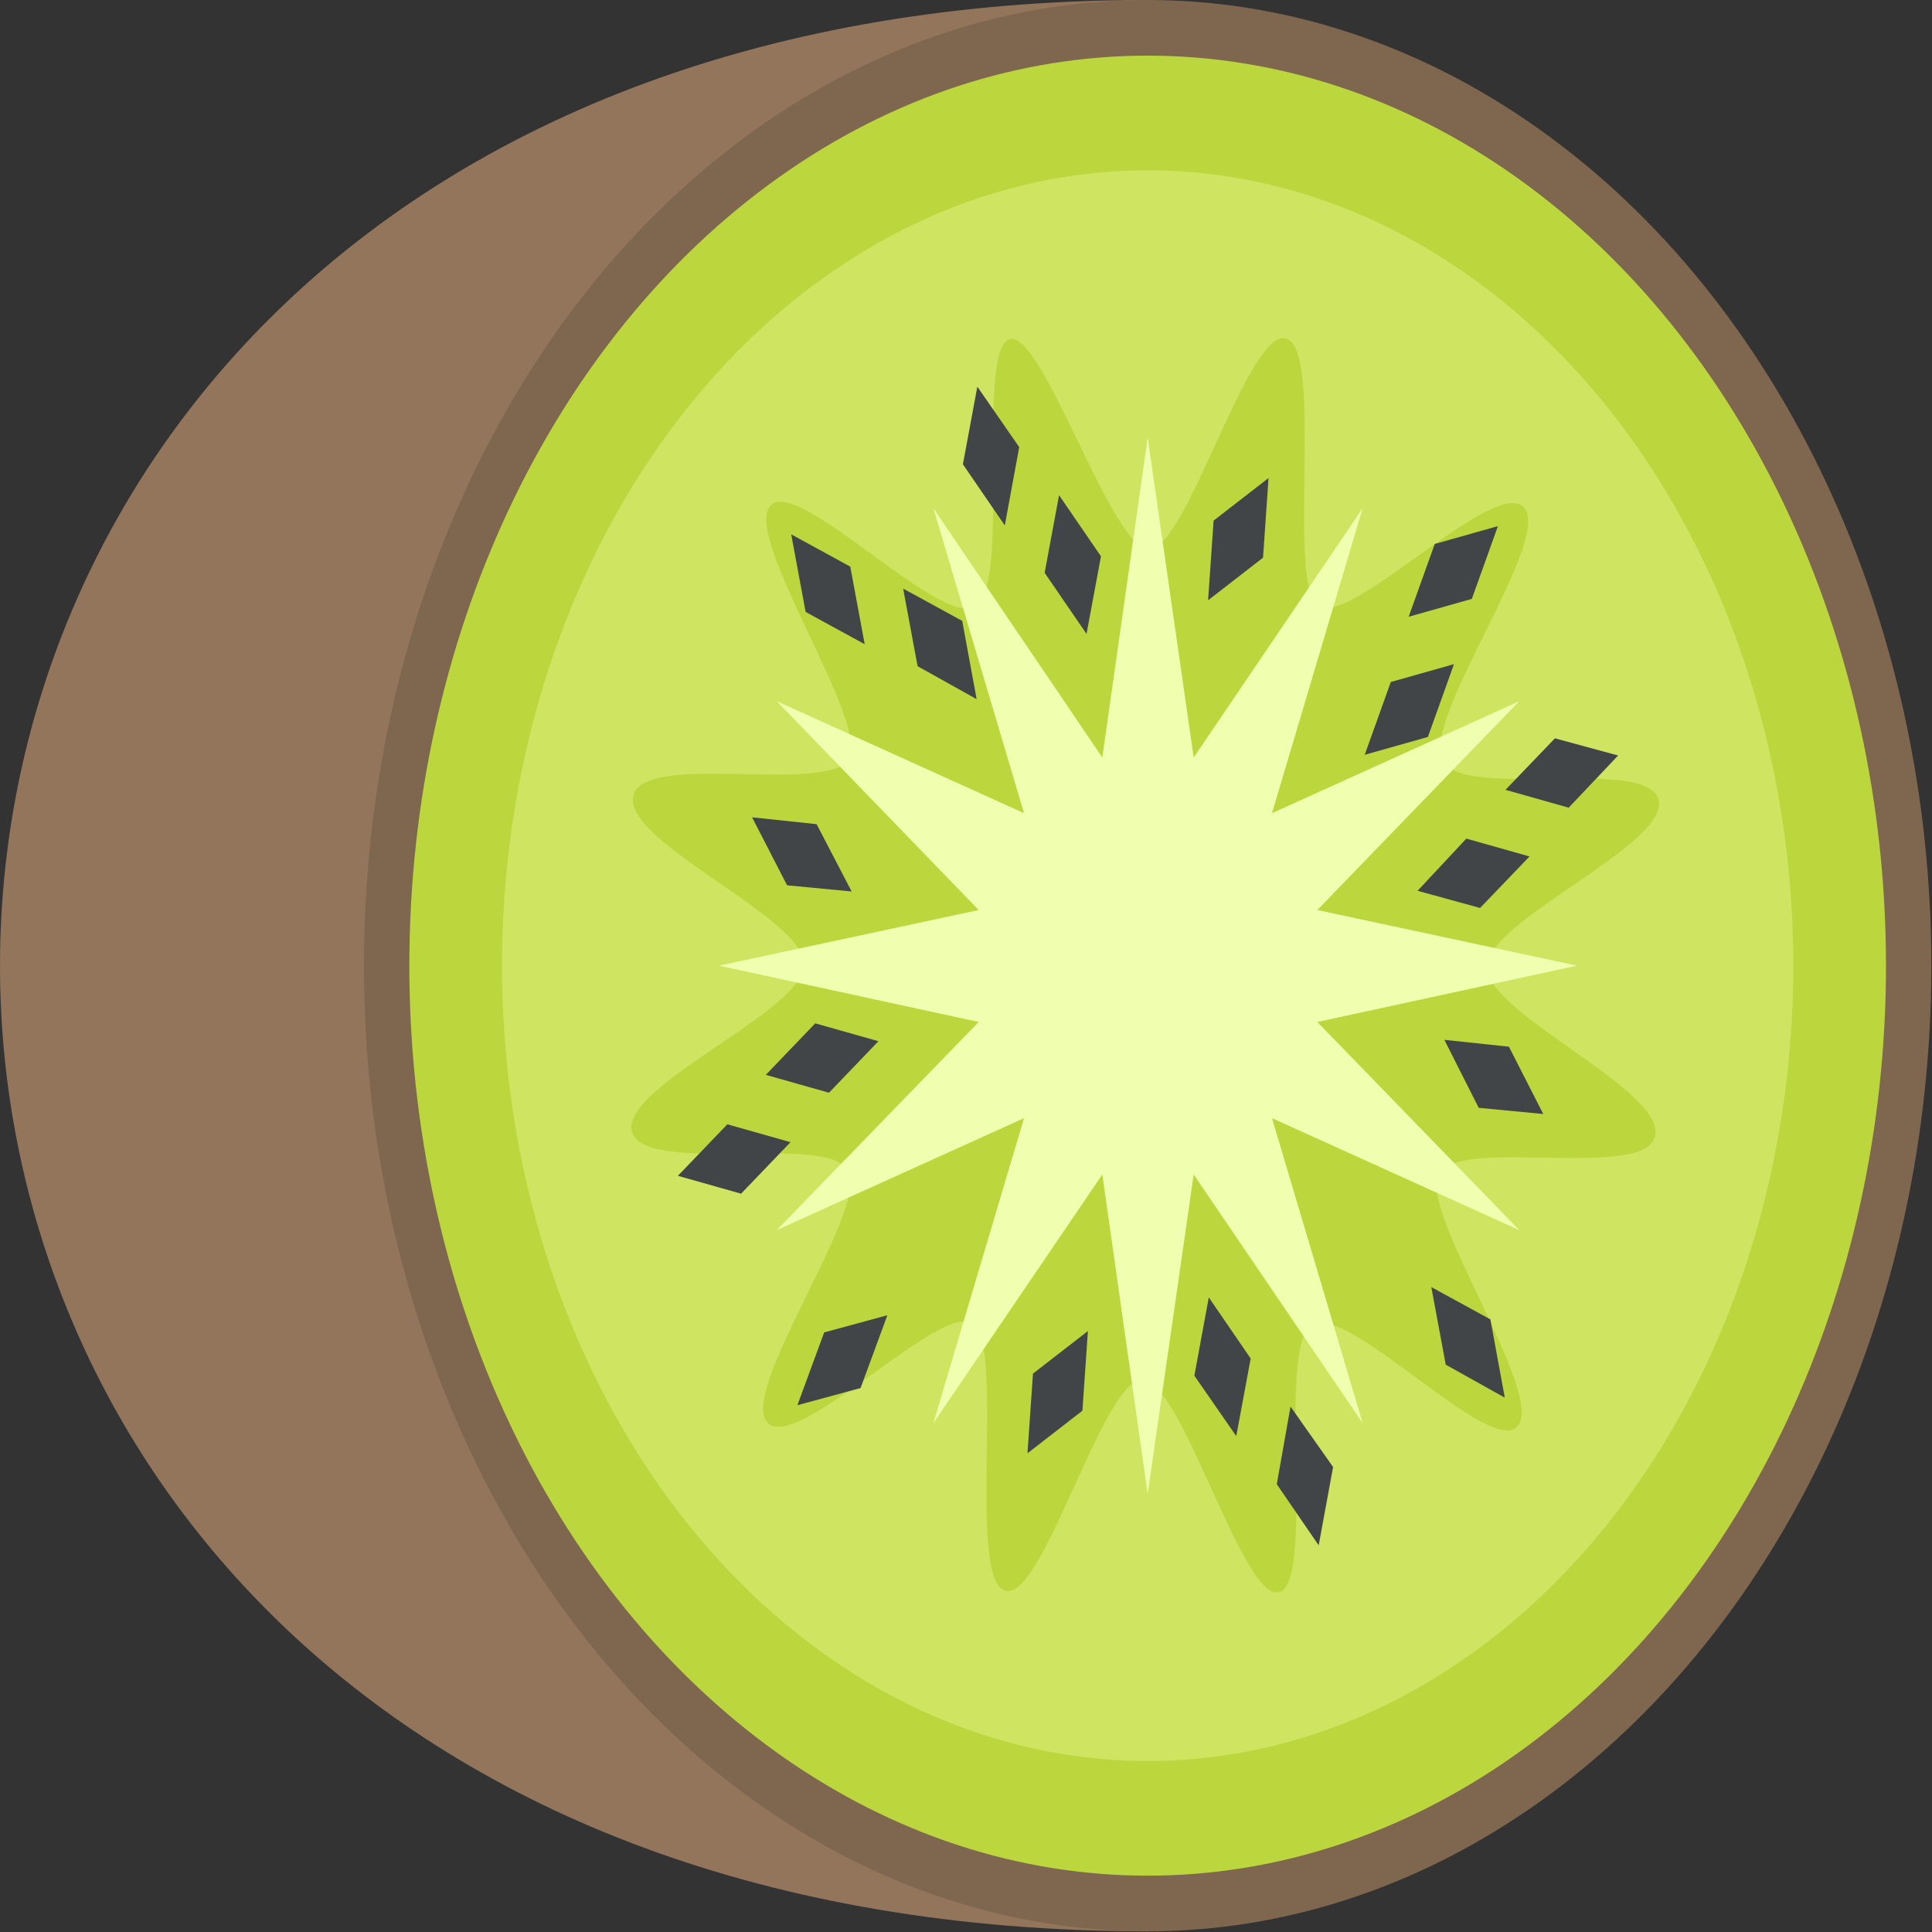 <svg xmlns="http://www.w3.org/2000/svg" viewBox="0 0 28.13 28.13"><rect x="0" y="0" width="28.13" height="28.13" fill="#333333" stroke="none"/><defs><style>.cls-1{fill:#92755a;}.cls-2{fill:#7f664e;}.cls-3{fill:#bcd73d;}.cls-4{fill:#cfe561;}.cls-5{fill:#f0ffaf;}.cls-6{fill:#424548;}</style></defs><g id="Calque_2" data-name="Calque 2"><g id="Calque_1-2" data-name="Calque 1"><path class="cls-1" d="M16.71,28.12C-5.57,28.12-5.57,0,16.71,0Z"/><ellipse class="cls-2" cx="16.71" cy="14.06" rx="11.41" ry="14.06"/><ellipse class="cls-3" cx="16.71" cy="14.06" rx="10.75" ry="13.25"/><ellipse class="cls-4" cx="16.71" cy="14.06" rx="9.4" ry="11.58"/><path class="cls-3" d="M24.1,16.54c-.15.66-2.89,0-3.16.56s1.55,3.18,1.16,3.66-2.48-1.8-3-1.47.06,3.72-.47,3.89-1.42-3.09-2-3.09-1.45,3.25-2,3.07,0-3.56-.46-3.89-2.59,1.91-3,1.44,1.46-3.07,1.19-3.65-3,.07-3.16-.59,2.51-1.75,2.51-2.43-2.64-1.78-2.49-2.45,2.89,0,3.15-.56-1.54-3.19-1.16-3.66,2.49,1.79,3,1.46,0-3.71.48-3.89S16.18,8,16.73,8s1.45-3.25,2-3.07,0,3.56.46,3.89,2.58-1.9,3-1.43S20.69,10.48,21,11.07s3-.07,3.15.58-2.5,1.75-2.5,2.43S24.25,15.87,24.1,16.54Z"/><polygon class="cls-5" points="22.96 14.06 19.18 14.88 22.12 17.91 18.52 16.28 19.84 20.72 17.38 17.1 16.71 21.75 16.05 17.1 13.59 20.72 14.91 16.28 11.31 17.91 14.25 14.88 10.47 14.06 14.25 13.25 11.31 10.21 14.91 11.84 13.59 7.4 16.05 11.03 16.71 6.37 17.38 11.03 19.84 7.4 18.52 11.84 22.12 10.21 19.18 13.25 22.96 14.06"/><polygon class="cls-6" points="15.42 7.21 15.21 8.34 15.82 9.23 16.03 8.1 15.42 7.21"/><polygon class="cls-6" points="14.23 5.63 14.02 6.76 14.63 7.65 14.84 6.51 14.23 5.63"/><polygon class="cls-6" points="18.47 6.96 17.67 7.58 17.59 8.74 18.39 8.12 18.47 6.96"/><polygon class="cls-6" points="18 20.91 18.21 19.78 17.6 18.89 17.39 20.03 18 20.91"/><polygon class="cls-6" points="19.2 22.5 19.41 21.36 18.79 20.48 18.59 21.61 19.2 22.5"/><polygon class="cls-6" points="14.96 21.16 15.76 20.54 15.84 19.38 15.04 20 14.96 21.16"/><polygon class="cls-6" points="22.27 12.47 21.35 12.21 20.64 12.97 21.55 13.22 22.27 12.47"/><polygon class="cls-6" points="23.56 11 22.64 10.75 21.92 11.5 22.84 11.76 23.56 11"/><polygon class="cls-6" points="22.47 16.22 21.97 15.24 21.03 15.14 21.53 16.13 22.47 16.22"/><polygon class="cls-6" points="11.15 15.65 12.07 15.91 12.79 15.16 11.87 14.9 11.15 15.65"/><polygon class="cls-6" points="9.87 17.12 10.79 17.38 11.51 16.63 10.59 16.37 9.87 17.12"/><polygon class="cls-6" points="10.95 11.9 11.46 12.89 12.4 12.98 11.89 12 10.95 11.9"/><polygon class="cls-6" points="21.17 9.67 20.25 9.93 19.87 10.99 20.79 10.73 21.17 9.67"/><polygon class="cls-6" points="21.81 7.66 20.89 7.92 20.51 8.98 21.43 8.72 21.81 7.66"/><polygon class="cls-6" points="11.61 20.46 12.53 20.21 12.92 19.15 12 19.4 11.61 20.46"/><polygon class="cls-6" points="13.15 8.57 13.36 9.7 14.22 10.18 14.01 9.04 13.15 8.57"/><polygon class="cls-6" points="11.52 7.78 11.73 8.91 12.59 9.38 12.38 8.25 11.52 7.78"/><polygon class="cls-6" points="21.91 20.35 21.7 19.21 20.84 18.74 21.05 19.87 21.91 20.35"/></g></g></svg>